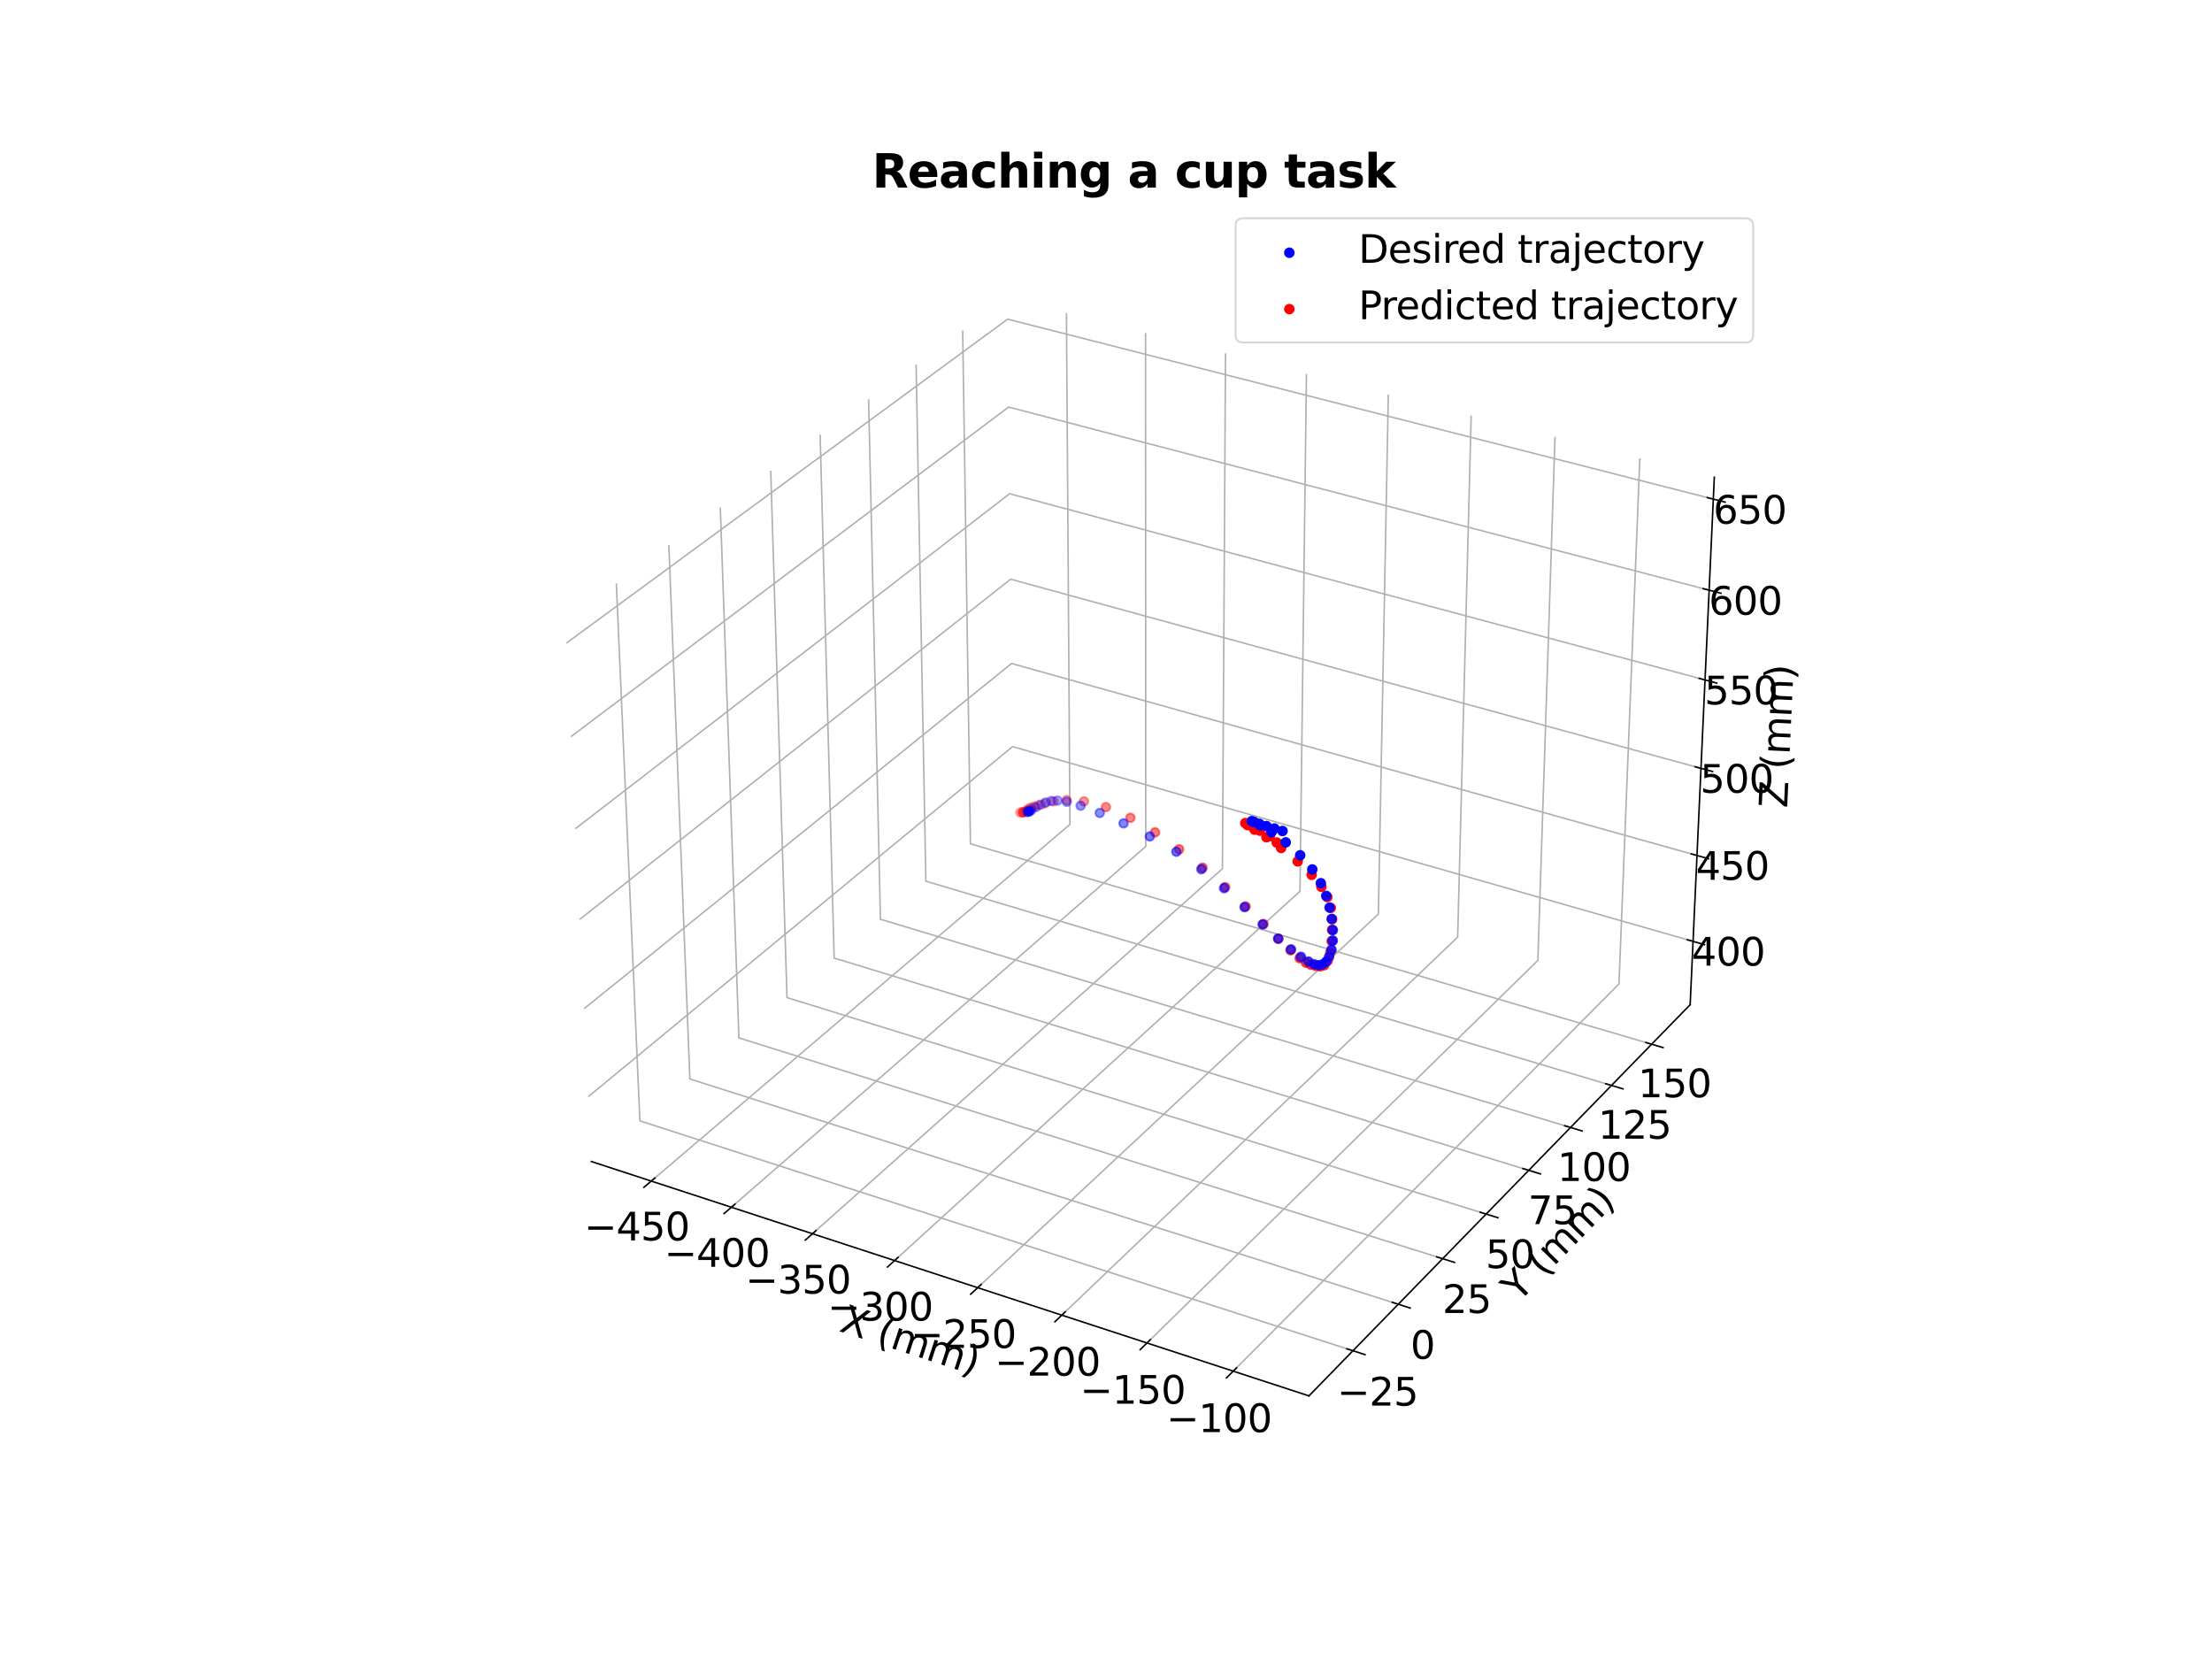 <?xml version="1.0" encoding="utf-8" standalone="no"?>
<!DOCTYPE svg PUBLIC "-//W3C//DTD SVG 1.1//EN"
  "http://www.w3.org/Graphics/SVG/1.1/DTD/svg11.dtd">
<svg xmlns:xlink="http://www.w3.org/1999/xlink" width="1152pt" height="864pt" viewBox="0 0 1152 864" xmlns="http://www.w3.org/2000/svg" version="1.1">
 <defs>
  <style type="text/css">*{stroke-linejoin: round; stroke-linecap: butt}</style>
 </defs>
 <g id="figure_1">
  <g id="patch_1">
   <path d="M 0 864 
L 1152 864 
L 1152 0 
L 0 0 
z
" style="fill: #ffffff"/>
  </g>
  <g id="patch_2">
   <path d="M 257.76 768.96 
L 923.04 768.96 
L 923.04 103.68 
L 257.76 103.68 
z
" style="fill: #ffffff"/>
  </g>
  <g id="pane3d_1">
   <g id="patch_3">
    <path d="M 307.993 604.923 
L 527.69 420.769 
L 524.636 155.185 
L 294.426 323.182 
" style="fill: #ffffff; stroke: #ffffff; stroke-linejoin: miter"/>
   </g>
  </g>
  <g id="pane3d_2">
   <g id="patch_4">
    <path d="M 527.69 420.769 
L 880.226 523.237 
L 892.807 248.505 
L 524.636 155.185 
" style="fill: #ffffff; stroke: #ffffff; stroke-linejoin: miter"/>
   </g>
  </g>
  <g id="pane3d_3">
   <g id="patch_5">
    <path d="M 307.993 604.923 
L 681.698 726.975 
L 880.226 523.237 
L 527.69 420.769 
" style="fill: #ffffff; stroke: #ffffff; stroke-linejoin: miter"/>
   </g>
  </g>
  <g id="axis3d_1">
   <g id="line2d_1">
    <path d="M 307.993 604.923 
L 681.698 726.975 
" style="fill: none; stroke: #000000; stroke-width: 0.8; stroke-linecap: square"/>
   </g>
   <g id="text_1">
    <!-- X (mm) -->
    <g transform="translate(436.527 693.1)rotate(-341.913)scale(0.2 -0.2)">
     <defs>
      <path id="DejaVuSans-58" d="M 403 4666 
L 1081 4666 
L 2241 2931 
L 3406 4666 
L 4084 4666 
L 2584 2425 
L 4184 0 
L 3506 0 
L 2194 1984 
L 872 0 
L 191 0 
L 1856 2491 
L 403 4666 
z
" transform="scale(0.016)"/>
      <path id="DejaVuSans-20" transform="scale(0.016)"/>
      <path id="DejaVuSans-28" d="M 1984 4856 
Q 1566 4138 1362 3434 
Q 1159 2731 1159 2009 
Q 1159 1288 1364 580 
Q 1569 -128 1984 -844 
L 1484 -844 
Q 1016 -109 783 600 
Q 550 1309 550 2009 
Q 550 2706 781 3412 
Q 1013 4119 1484 4856 
L 1984 4856 
z
" transform="scale(0.016)"/>
      <path id="DejaVuSans-6d" d="M 3328 2828 
Q 3544 3216 3844 3400 
Q 4144 3584 4550 3584 
Q 5097 3584 5394 3201 
Q 5691 2819 5691 2113 
L 5691 0 
L 5113 0 
L 5113 2094 
Q 5113 2597 4934 2840 
Q 4756 3084 4391 3084 
Q 3944 3084 3684 2787 
Q 3425 2491 3425 1978 
L 3425 0 
L 2847 0 
L 2847 2094 
Q 2847 2600 2669 2842 
Q 2491 3084 2119 3084 
Q 1678 3084 1418 2786 
Q 1159 2488 1159 1978 
L 1159 0 
L 581 0 
L 581 3500 
L 1159 3500 
L 1159 2956 
Q 1356 3278 1631 3431 
Q 1906 3584 2284 3584 
Q 2666 3584 2933 3390 
Q 3200 3197 3328 2828 
z
" transform="scale(0.016)"/>
      <path id="DejaVuSans-29" d="M 513 4856 
L 1013 4856 
Q 1481 4119 1714 3412 
Q 1947 2706 1947 2009 
Q 1947 1309 1714 600 
Q 1481 -109 1013 -844 
L 513 -844 
Q 928 -128 1133 580 
Q 1338 1288 1338 2009 
Q 1338 2731 1133 3434 
Q 928 4138 513 4856 
z
" transform="scale(0.016)"/>
     </defs>
     <use xlink:href="#DejaVuSans-58"/>
     <use xlink:href="#DejaVuSans-20" x="68.506"/>
     <use xlink:href="#DejaVuSans-28" x="100.293"/>
     <use xlink:href="#DejaVuSans-6d" x="139.307"/>
     <use xlink:href="#DejaVuSans-6d" x="236.719"/>
     <use xlink:href="#DejaVuSans-29" x="334.131"/>
    </g>
   </g>
   <g id="Line3DCollection_1">
    <path d="M 339.159 615.102 
L 557.21 429.349 
L 555.406 162.984 
" style="fill: none; stroke: #b0b0b0; stroke-width: 0.8"/>
    <path d="M 380.893 628.732 
L 596.705 440.829 
L 596.59 173.423 
" style="fill: none; stroke: #b0b0b0; stroke-width: 0.8"/>
    <path d="M 423.133 642.528 
L 636.639 452.436 
L 638.251 183.983 
" style="fill: none; stroke: #b0b0b0; stroke-width: 0.8"/>
    <path d="M 465.887 656.491 
L 677.02 464.173 
L 680.399 194.666 
" style="fill: none; stroke: #b0b0b0; stroke-width: 0.8"/>
    <path d="M 509.165 670.626 
L 717.853 476.042 
L 723.04 205.475 
" style="fill: none; stroke: #b0b0b0; stroke-width: 0.8"/>
    <path d="M 552.978 684.935 
L 759.149 488.045 
L 766.184 216.41 
" style="fill: none; stroke: #b0b0b0; stroke-width: 0.8"/>
    <path d="M 597.334 699.422 
L 800.913 500.184 
L 809.841 227.476 
" style="fill: none; stroke: #b0b0b0; stroke-width: 0.8"/>
    <path d="M 642.245 714.09 
L 843.154 512.462 
L 854.018 238.674 
" style="fill: none; stroke: #b0b0b0; stroke-width: 0.8"/>
   </g>
   <g id="xtick_1">
    <g id="line2d_2">
     <path d="M 341.058 613.484 
L 335.353 618.344 
" style="fill: none; stroke: #000000; stroke-width: 0.8; stroke-linecap: square"/>
    </g>
    <g id="text_2">
     <!-- −450 -->
     <g transform="translate(304.183 645.998)scale(0.2 -0.2)">
      <defs>
       <path id="DejaVuSans-2212" d="M 678 2272 
L 4684 2272 
L 4684 1741 
L 678 1741 
L 678 2272 
z
" transform="scale(0.016)"/>
       <path id="DejaVuSans-34" d="M 2419 4116 
L 825 1625 
L 2419 1625 
L 2419 4116 
z
M 2253 4666 
L 3047 4666 
L 3047 1625 
L 3713 1625 
L 3713 1100 
L 3047 1100 
L 3047 0 
L 2419 0 
L 2419 1100 
L 313 1100 
L 313 1709 
L 2253 4666 
z
" transform="scale(0.016)"/>
       <path id="DejaVuSans-35" d="M 691 4666 
L 3169 4666 
L 3169 4134 
L 1269 4134 
L 1269 2991 
Q 1406 3038 1543 3061 
Q 1681 3084 1819 3084 
Q 2600 3084 3056 2656 
Q 3513 2228 3513 1497 
Q 3513 744 3044 326 
Q 2575 -91 1722 -91 
Q 1428 -91 1123 -41 
Q 819 9 494 109 
L 494 744 
Q 775 591 1075 516 
Q 1375 441 1709 441 
Q 2250 441 2565 725 
Q 2881 1009 2881 1497 
Q 2881 1984 2565 2268 
Q 2250 2553 1709 2553 
Q 1456 2553 1204 2497 
Q 953 2441 691 2322 
L 691 4666 
z
" transform="scale(0.016)"/>
       <path id="DejaVuSans-30" d="M 2034 4250 
Q 1547 4250 1301 3770 
Q 1056 3291 1056 2328 
Q 1056 1369 1301 889 
Q 1547 409 2034 409 
Q 2525 409 2770 889 
Q 3016 1369 3016 2328 
Q 3016 3291 2770 3770 
Q 2525 4250 2034 4250 
z
M 2034 4750 
Q 2819 4750 3233 4129 
Q 3647 3509 3647 2328 
Q 3647 1150 3233 529 
Q 2819 -91 2034 -91 
Q 1250 -91 836 529 
Q 422 1150 422 2328 
Q 422 3509 836 4129 
Q 1250 4750 2034 4750 
z
" transform="scale(0.016)"/>
      </defs>
      <use xlink:href="#DejaVuSans-2212"/>
      <use xlink:href="#DejaVuSans-34" x="83.789"/>
      <use xlink:href="#DejaVuSans-35" x="147.412"/>
      <use xlink:href="#DejaVuSans-30" x="211.035"/>
     </g>
    </g>
   </g>
   <g id="xtick_2">
    <g id="line2d_3">
     <path d="M 382.773 627.095 
L 377.124 632.014 
" style="fill: none; stroke: #000000; stroke-width: 0.8; stroke-linecap: square"/>
    </g>
    <g id="text_3">
     <!-- −400 -->
     <g transform="translate(345.934 659.743)scale(0.2 -0.2)">
      <use xlink:href="#DejaVuSans-2212"/>
      <use xlink:href="#DejaVuSans-34" x="83.789"/>
      <use xlink:href="#DejaVuSans-30" x="147.412"/>
      <use xlink:href="#DejaVuSans-30" x="211.035"/>
     </g>
    </g>
   </g>
   <g id="xtick_3">
    <g id="line2d_4">
     <path d="M 424.994 640.871 
L 419.402 645.849 
" style="fill: none; stroke: #000000; stroke-width: 0.8; stroke-linecap: square"/>
    </g>
    <g id="text_4">
     <!-- −350 -->
     <g transform="translate(388.192 673.656)scale(0.2 -0.2)">
      <defs>
       <path id="DejaVuSans-33" d="M 2597 2516 
Q 3050 2419 3304 2112 
Q 3559 1806 3559 1356 
Q 3559 666 3084 287 
Q 2609 -91 1734 -91 
Q 1441 -91 1130 -33 
Q 819 25 488 141 
L 488 750 
Q 750 597 1062 519 
Q 1375 441 1716 441 
Q 2309 441 2620 675 
Q 2931 909 2931 1356 
Q 2931 1769 2642 2001 
Q 2353 2234 1838 2234 
L 1294 2234 
L 1294 2753 
L 1863 2753 
Q 2328 2753 2575 2939 
Q 2822 3125 2822 3475 
Q 2822 3834 2567 4026 
Q 2313 4219 1838 4219 
Q 1578 4219 1281 4162 
Q 984 4106 628 3988 
L 628 4550 
Q 988 4650 1302 4700 
Q 1616 4750 1894 4750 
Q 2613 4750 3031 4423 
Q 3450 4097 3450 3541 
Q 3450 3153 3228 2886 
Q 3006 2619 2597 2516 
z
" transform="scale(0.016)"/>
      </defs>
      <use xlink:href="#DejaVuSans-2212"/>
      <use xlink:href="#DejaVuSans-33" x="83.789"/>
      <use xlink:href="#DejaVuSans-35" x="147.412"/>
      <use xlink:href="#DejaVuSans-30" x="211.035"/>
     </g>
    </g>
   </g>
   <g id="xtick_4">
    <g id="line2d_5">
     <path d="M 467.728 654.814 
L 462.196 659.853 
" style="fill: none; stroke: #000000; stroke-width: 0.8; stroke-linecap: square"/>
    </g>
    <g id="text_5">
     <!-- −300 -->
     <g transform="translate(430.965 687.737)scale(0.2 -0.2)">
      <use xlink:href="#DejaVuSans-2212"/>
      <use xlink:href="#DejaVuSans-33" x="83.789"/>
      <use xlink:href="#DejaVuSans-30" x="147.412"/>
      <use xlink:href="#DejaVuSans-30" x="211.035"/>
     </g>
    </g>
   </g>
   <g id="xtick_5">
    <g id="line2d_6">
     <path d="M 510.986 668.928 
L 505.515 674.03 
" style="fill: none; stroke: #000000; stroke-width: 0.8; stroke-linecap: square"/>
    </g>
    <g id="text_6">
     <!-- −250 -->
     <g transform="translate(474.264 701.992)scale(0.2 -0.2)">
      <defs>
       <path id="DejaVuSans-32" d="M 1228 531 
L 3431 531 
L 3431 0 
L 469 0 
L 469 531 
Q 828 903 1448 1529 
Q 2069 2156 2228 2338 
Q 2531 2678 2651 2914 
Q 2772 3150 2772 3378 
Q 2772 3750 2511 3984 
Q 2250 4219 1831 4219 
Q 1534 4219 1204 4116 
Q 875 4013 500 3803 
L 500 4441 
Q 881 4594 1212 4672 
Q 1544 4750 1819 4750 
Q 2544 4750 2975 4387 
Q 3406 4025 3406 3419 
Q 3406 3131 3298 2873 
Q 3191 2616 2906 2266 
Q 2828 2175 2409 1742 
Q 1991 1309 1228 531 
z
" transform="scale(0.016)"/>
      </defs>
      <use xlink:href="#DejaVuSans-2212"/>
      <use xlink:href="#DejaVuSans-32" x="83.789"/>
      <use xlink:href="#DejaVuSans-35" x="147.412"/>
      <use xlink:href="#DejaVuSans-30" x="211.035"/>
     </g>
    </g>
   </g>
   <g id="xtick_6">
    <g id="line2d_7">
     <path d="M 554.778 683.216 
L 549.37 688.381 
" style="fill: none; stroke: #000000; stroke-width: 0.8; stroke-linecap: square"/>
    </g>
    <g id="text_7">
     <!-- −200 -->
     <g transform="translate(518.097 716.423)scale(0.2 -0.2)">
      <use xlink:href="#DejaVuSans-2212"/>
      <use xlink:href="#DejaVuSans-32" x="83.789"/>
      <use xlink:href="#DejaVuSans-30" x="147.412"/>
      <use xlink:href="#DejaVuSans-30" x="211.035"/>
     </g>
    </g>
   </g>
   <g id="xtick_7">
    <g id="line2d_8">
     <path d="M 599.113 697.682 
L 593.77 702.911 
" style="fill: none; stroke: #000000; stroke-width: 0.8; stroke-linecap: square"/>
    </g>
    <g id="text_8">
     <!-- −150 -->
     <g transform="translate(562.476 731.034)scale(0.2 -0.2)">
      <defs>
       <path id="DejaVuSans-31" d="M 794 531 
L 1825 531 
L 1825 4091 
L 703 3866 
L 703 4441 
L 1819 4666 
L 2450 4666 
L 2450 531 
L 3481 531 
L 3481 0 
L 794 0 
L 794 531 
z
" transform="scale(0.016)"/>
      </defs>
      <use xlink:href="#DejaVuSans-2212"/>
      <use xlink:href="#DejaVuSans-31" x="83.789"/>
      <use xlink:href="#DejaVuSans-35" x="147.412"/>
      <use xlink:href="#DejaVuSans-30" x="211.035"/>
     </g>
    </g>
   </g>
   <g id="xtick_8">
    <g id="line2d_9">
     <path d="M 644.001 712.328 
L 638.725 717.622 
" style="fill: none; stroke: #000000; stroke-width: 0.8; stroke-linecap: square"/>
    </g>
    <g id="text_9">
     <!-- −100 -->
     <g transform="translate(607.41 745.827)scale(0.2 -0.2)">
      <use xlink:href="#DejaVuSans-2212"/>
      <use xlink:href="#DejaVuSans-31" x="83.789"/>
      <use xlink:href="#DejaVuSans-30" x="147.412"/>
      <use xlink:href="#DejaVuSans-30" x="211.035"/>
     </g>
    </g>
   </g>
  </g>
  <g id="axis3d_2">
   <g id="line2d_10">
    <path d="M 880.226 523.237 
L 681.698 726.975 
" style="fill: none; stroke: #000000; stroke-width: 0.8; stroke-linecap: square"/>
   </g>
   <g id="text_10">
    <!-- Y (mm) -->
    <g transform="translate(790.788 678.577)rotate(-45.742)scale(0.2 -0.2)">
     <defs>
      <path id="DejaVuSans-59" d="M -13 4666 
L 666 4666 
L 1959 2747 
L 3244 4666 
L 3922 4666 
L 2272 2222 
L 2272 0 
L 1638 0 
L 1638 2222 
L -13 4666 
z
" transform="scale(0.016)"/>
     </defs>
     <use xlink:href="#DejaVuSans-59"/>
     <use xlink:href="#DejaVuSans-20" x="61.084"/>
     <use xlink:href="#DejaVuSans-28" x="92.871"/>
     <use xlink:href="#DejaVuSans-6d" x="131.885"/>
     <use xlink:href="#DejaVuSans-6d" x="229.297"/>
     <use xlink:href="#DejaVuSans-29" x="326.709"/>
    </g>
   </g>
   <g id="Line3DCollection_2">
    <path d="M 320.983 303.802 
L 333.253 583.75 
L 704.613 703.459 
" style="fill: none; stroke: #b0b0b0; stroke-width: 0.8"/>
    <path d="M 348.332 283.844 
L 359.288 561.927 
L 728.207 679.245 
" style="fill: none; stroke: #b0b0b0; stroke-width: 0.8"/>
    <path d="M 375.127 264.29 
L 384.819 540.526 
L 751.321 655.525 
" style="fill: none; stroke: #b0b0b0; stroke-width: 0.8"/>
    <path d="M 401.386 245.128 
L 409.861 519.536 
L 773.968 632.284 
" style="fill: none; stroke: #b0b0b0; stroke-width: 0.8"/>
    <path d="M 427.123 226.346 
L 434.427 498.944 
L 796.163 609.506 
" style="fill: none; stroke: #b0b0b0; stroke-width: 0.8"/>
    <path d="M 452.356 207.932 
L 458.531 478.74 
L 817.919 587.179 
" style="fill: none; stroke: #b0b0b0; stroke-width: 0.8"/>
    <path d="M 477.097 189.877 
L 482.185 458.912 
L 839.249 565.289 
" style="fill: none; stroke: #b0b0b0; stroke-width: 0.8"/>
    <path d="M 501.362 172.169 
L 505.403 439.45 
L 860.166 543.823 
" style="fill: none; stroke: #b0b0b0; stroke-width: 0.8"/>
   </g>
   <g id="xtick_9">
    <g id="line2d_11">
     <path d="M 701.484 702.45 
L 710.879 705.479 
" style="fill: none; stroke: #000000; stroke-width: 0.8; stroke-linecap: square"/>
    </g>
    <g id="text_11">
     <!-- −25 -->
     <g transform="translate(696.335 732.018)scale(0.2 -0.2)">
      <use xlink:href="#DejaVuSans-2212"/>
      <use xlink:href="#DejaVuSans-32" x="83.789"/>
      <use xlink:href="#DejaVuSans-35" x="147.412"/>
     </g>
    </g>
   </g>
   <g id="xtick_10">
    <g id="line2d_12">
     <path d="M 725.101 678.257 
L 734.429 681.224 
" style="fill: none; stroke: #000000; stroke-width: 0.8; stroke-linecap: square"/>
    </g>
    <g id="text_12">
     <!-- 0 -->
     <g transform="translate(734.545 707.662)scale(0.2 -0.2)">
      <use xlink:href="#DejaVuSans-30"/>
     </g>
    </g>
   </g>
   <g id="xtick_11">
    <g id="line2d_13">
     <path d="M 748.236 654.557 
L 757.498 657.464 
" style="fill: none; stroke: #000000; stroke-width: 0.8; stroke-linecap: square"/>
    </g>
    <g id="text_13">
     <!-- 25 -->
     <g transform="translate(751.172 683.801)scale(0.2 -0.2)">
      <use xlink:href="#DejaVuSans-32"/>
      <use xlink:href="#DejaVuSans-35" x="63.623"/>
     </g>
    </g>
   </g>
   <g id="xtick_12">
    <g id="line2d_14">
     <path d="M 770.905 631.335 
L 780.102 634.183 
" style="fill: none; stroke: #000000; stroke-width: 0.8; stroke-linecap: square"/>
    </g>
    <g id="text_14">
     <!-- 50 -->
     <g transform="translate(773.698 660.422)scale(0.2 -0.2)">
      <use xlink:href="#DejaVuSans-35"/>
      <use xlink:href="#DejaVuSans-30" x="63.623"/>
     </g>
    </g>
   </g>
   <g id="xtick_13">
    <g id="line2d_15">
     <path d="M 793.122 608.576 
L 802.254 611.368 
" style="fill: none; stroke: #000000; stroke-width: 0.8; stroke-linecap: square"/>
    </g>
    <g id="text_15">
     <!-- 75 -->
     <g transform="translate(795.774 637.51)scale(0.2 -0.2)">
      <defs>
       <path id="DejaVuSans-37" d="M 525 4666 
L 3525 4666 
L 3525 4397 
L 1831 0 
L 1172 0 
L 2766 4134 
L 525 4134 
L 525 4666 
z
" transform="scale(0.016)"/>
      </defs>
      <use xlink:href="#DejaVuSans-37"/>
      <use xlink:href="#DejaVuSans-35" x="63.623"/>
     </g>
    </g>
   </g>
   <g id="xtick_14">
    <g id="line2d_16">
     <path d="M 814.899 586.268 
L 823.967 589.004 
" style="fill: none; stroke: #000000; stroke-width: 0.8; stroke-linecap: square"/>
    </g>
    <g id="text_16">
     <!-- 100 -->
     <g transform="translate(811.05 615.051)scale(0.2 -0.2)">
      <use xlink:href="#DejaVuSans-31"/>
      <use xlink:href="#DejaVuSans-30" x="63.623"/>
      <use xlink:href="#DejaVuSans-30" x="127.246"/>
     </g>
    </g>
   </g>
   <g id="xtick_15">
    <g id="line2d_17">
     <path d="M 836.25 564.395 
L 845.256 567.078 
" style="fill: none; stroke: #000000; stroke-width: 0.8; stroke-linecap: square"/>
    </g>
    <g id="text_17">
     <!-- 125 -->
     <g transform="translate(832.265 593.032)scale(0.2 -0.2)">
      <use xlink:href="#DejaVuSans-31"/>
      <use xlink:href="#DejaVuSans-32" x="63.623"/>
      <use xlink:href="#DejaVuSans-35" x="127.246"/>
     </g>
    </g>
   </g>
   <g id="xtick_16">
    <g id="line2d_18">
     <path d="M 857.187 542.947 
L 866.131 545.578 
" style="fill: none; stroke: #000000; stroke-width: 0.8; stroke-linecap: square"/>
    </g>
    <g id="text_18">
     <!-- 150 -->
     <g transform="translate(853.069 571.44)scale(0.2 -0.2)">
      <use xlink:href="#DejaVuSans-31"/>
      <use xlink:href="#DejaVuSans-35" x="63.623"/>
      <use xlink:href="#DejaVuSans-30" x="127.246"/>
     </g>
    </g>
   </g>
  </g>
  <g id="axis3d_3">
   <g id="line2d_19">
    <path d="M 880.226 523.237 
L 892.807 248.505 
" style="fill: none; stroke: #000000; stroke-width: 0.8; stroke-linecap: square"/>
   </g>
   <g id="text_19">
    <!-- Z (mm) -->
    <g transform="translate(930.722 420.976)rotate(-87.378)scale(0.2 -0.2)">
     <defs>
      <path id="DejaVuSans-5a" d="M 359 4666 
L 4025 4666 
L 4025 4184 
L 1075 531 
L 4097 531 
L 4097 0 
L 288 0 
L 288 481 
L 3238 4134 
L 359 4134 
L 359 4666 
z
" transform="scale(0.016)"/>
     </defs>
     <use xlink:href="#DejaVuSans-5a"/>
     <use xlink:href="#DejaVuSans-20" x="68.506"/>
     <use xlink:href="#DejaVuSans-28" x="100.293"/>
     <use xlink:href="#DejaVuSans-6d" x="139.307"/>
     <use xlink:href="#DejaVuSans-6d" x="236.719"/>
     <use xlink:href="#DejaVuSans-29" x="334.131"/>
    </g>
   </g>
   <g id="Line3DCollection_3">
    <path d="M 881.736 490.264 
L 527.323 388.834 
L 306.367 571.159 
" style="fill: none; stroke: #b0b0b0; stroke-width: 0.8"/>
    <path d="M 883.784 445.535 
L 526.825 345.54 
L 304.161 525.335 
" style="fill: none; stroke: #b0b0b0; stroke-width: 0.8"/>
    <path d="M 885.862 400.153 
L 526.321 301.645 
L 301.92 478.817 
" style="fill: none; stroke: #b0b0b0; stroke-width: 0.8"/>
    <path d="M 887.971 354.103 
L 525.809 257.134 
L 299.646 431.586 
" style="fill: none; stroke: #b0b0b0; stroke-width: 0.8"/>
    <path d="M 890.111 307.37 
L 525.29 211.995 
L 297.336 383.628 
" style="fill: none; stroke: #b0b0b0; stroke-width: 0.8"/>
    <path d="M 892.283 259.938 
L 524.763 166.215 
L 294.991 334.926 
" style="fill: none; stroke: #b0b0b0; stroke-width: 0.8"/>
   </g>
   <g id="xtick_17">
    <g id="line2d_20">
     <path d="M 878.761 489.412 
L 887.694 491.969 
" style="fill: none; stroke: #000000; stroke-width: 0.8; stroke-linecap: square"/>
    </g>
    <g id="text_20">
     <!-- 400 -->
     <g transform="translate(881.026 502.877)scale(0.2 -0.2)">
      <use xlink:href="#DejaVuSans-34"/>
      <use xlink:href="#DejaVuSans-30" x="63.623"/>
      <use xlink:href="#DejaVuSans-30" x="127.246"/>
     </g>
    </g>
   </g>
   <g id="xtick_18">
    <g id="line2d_21">
     <path d="M 880.787 444.695 
L 889.787 447.217 
" style="fill: none; stroke: #000000; stroke-width: 0.8; stroke-linecap: square"/>
    </g>
    <g id="text_21">
     <!-- 450 -->
     <g transform="translate(883.205 458.184)scale(0.2 -0.2)">
      <use xlink:href="#DejaVuSans-34"/>
      <use xlink:href="#DejaVuSans-35" x="63.623"/>
      <use xlink:href="#DejaVuSans-30" x="127.246"/>
     </g>
    </g>
   </g>
   <g id="xtick_19">
    <g id="line2d_22">
     <path d="M 882.842 399.326 
L 891.91 401.81 
" style="fill: none; stroke: #000000; stroke-width: 0.8; stroke-linecap: square"/>
    </g>
    <g id="text_22">
     <!-- 500 -->
     <g transform="translate(885.416 412.839)scale(0.2 -0.2)">
      <use xlink:href="#DejaVuSans-35"/>
      <use xlink:href="#DejaVuSans-30" x="63.623"/>
      <use xlink:href="#DejaVuSans-30" x="127.246"/>
     </g>
    </g>
   </g>
   <g id="xtick_20">
    <g id="line2d_23">
     <path d="M 884.928 353.288 
L 894.066 355.735 
" style="fill: none; stroke: #000000; stroke-width: 0.8; stroke-linecap: square"/>
    </g>
    <g id="text_23">
     <!-- 550 -->
     <g transform="translate(887.659 366.827)scale(0.2 -0.2)">
      <use xlink:href="#DejaVuSans-35"/>
      <use xlink:href="#DejaVuSans-35" x="63.623"/>
      <use xlink:href="#DejaVuSans-30" x="127.246"/>
     </g>
    </g>
   </g>
   <g id="xtick_21">
    <g id="line2d_24">
     <path d="M 887.044 306.568 
L 896.253 308.975 
" style="fill: none; stroke: #000000; stroke-width: 0.8; stroke-linecap: square"/>
    </g>
    <g id="text_24">
     <!-- 600 -->
     <g transform="translate(889.936 320.134)scale(0.2 -0.2)">
      <defs>
       <path id="DejaVuSans-36" d="M 2113 2584 
Q 1688 2584 1439 2293 
Q 1191 2003 1191 1497 
Q 1191 994 1439 701 
Q 1688 409 2113 409 
Q 2538 409 2786 701 
Q 3034 994 3034 1497 
Q 3034 2003 2786 2293 
Q 2538 2584 2113 2584 
z
M 3366 4563 
L 3366 3988 
Q 3128 4100 2886 4159 
Q 2644 4219 2406 4219 
Q 1781 4219 1451 3797 
Q 1122 3375 1075 2522 
Q 1259 2794 1537 2939 
Q 1816 3084 2150 3084 
Q 2853 3084 3261 2657 
Q 3669 2231 3669 1497 
Q 3669 778 3244 343 
Q 2819 -91 2113 -91 
Q 1303 -91 875 529 
Q 447 1150 447 2328 
Q 447 3434 972 4092 
Q 1497 4750 2381 4750 
Q 2619 4750 2861 4703 
Q 3103 4656 3366 4563 
z
" transform="scale(0.016)"/>
      </defs>
      <use xlink:href="#DejaVuSans-36"/>
      <use xlink:href="#DejaVuSans-30" x="63.623"/>
      <use xlink:href="#DejaVuSans-30" x="127.246"/>
     </g>
    </g>
   </g>
   <g id="xtick_22">
    <g id="line2d_25">
     <path d="M 889.193 259.15 
L 898.472 261.516 
" style="fill: none; stroke: #000000; stroke-width: 0.8; stroke-linecap: square"/>
    </g>
    <g id="text_25">
     <!-- 650 -->
     <g transform="translate(892.246 272.743)scale(0.2 -0.2)">
      <use xlink:href="#DejaVuSans-36"/>
      <use xlink:href="#DejaVuSans-35" x="63.623"/>
      <use xlink:href="#DejaVuSans-30" x="127.246"/>
     </g>
    </g>
   </g>
  </g>
  <g id="axes_1">
   <g id="Path3DCollection_1">
    <defs>
     <path id="C0_0_d4c3bf1d90" d="M 0 2.236 
C 0.593 2.236 1.162 2 1.581 1.581 
C 2 1.162 2.236 0.593 2.236 -0 
C 2.236 -0.593 2 -1.162 1.581 -1.581 
C 1.162 -2 0.593 -2.236 0 -2.236 
C -0.593 -2.236 -1.162 -2 -1.581 -1.581 
C -2 -1.162 -2.236 -0.593 -2.236 0 
C -2.236 0.593 -2 1.162 -1.581 1.581 
C -1.162 2 -0.593 2.236 0 2.236 
z
"/>
    </defs>
    <g clip-path="url(#p8a18c889b6)">
     <use xlink:href="#C0_0_d4c3bf1d90" x="533.969" y="422.578" style="fill: #ff0000; fill-opacity: 0.3; stroke: #ff0000; stroke-opacity: 0.3"/>
    </g>
    <g clip-path="url(#p8a18c889b6)">
     <use xlink:href="#C0_0_d4c3bf1d90" x="534.885" y="421.868" style="fill: #ff0000; fill-opacity: 0.3; stroke: #ff0000; stroke-opacity: 0.3"/>
    </g>
    <g clip-path="url(#p8a18c889b6)">
     <use xlink:href="#C0_0_d4c3bf1d90" x="533.245" y="423.006" style="fill: #ff0000; fill-opacity: 0.301; stroke: #ff0000; stroke-opacity: 0.301"/>
    </g>
    <g clip-path="url(#p8a18c889b6)">
     <use xlink:href="#C0_0_d4c3bf1d90" x="535.91" y="421.097" style="fill: #ff0000; fill-opacity: 0.301; stroke: #ff0000; stroke-opacity: 0.301"/>
    </g>
    <g clip-path="url(#p8a18c889b6)">
     <use xlink:href="#C0_0_d4c3bf1d90" x="532.776" y="423.069" style="fill: #ff0000; fill-opacity: 0.302; stroke: #ff0000; stroke-opacity: 0.302"/>
    </g>
    <g clip-path="url(#p8a18c889b6)">
     <use xlink:href="#C0_0_d4c3bf1d90" x="532.564" y="423.095" style="fill: #ff0000; fill-opacity: 0.302; stroke: #ff0000; stroke-opacity: 0.302"/>
    </g>
    <g clip-path="url(#p8a18c889b6)">
     <use xlink:href="#C0_0_d4c3bf1d90" x="537.106" y="420.532" style="fill: #ff0000; fill-opacity: 0.303; stroke: #ff0000; stroke-opacity: 0.303"/>
    </g>
    <g clip-path="url(#p8a18c889b6)">
     <use xlink:href="#C0_0_d4c3bf1d90" x="531.368" y="423.149" style="fill: #ff0000; fill-opacity: 0.304; stroke: #ff0000; stroke-opacity: 0.304"/>
    </g>
    <g clip-path="url(#p8a18c889b6)">
     <use xlink:href="#C0_0_d4c3bf1d90" x="538.678" y="420.004" style="fill: #ff0000; fill-opacity: 0.305; stroke: #ff0000; stroke-opacity: 0.305"/>
    </g>
    <g clip-path="url(#p8a18c889b6)">
     <use xlink:href="#C0_0_d4c3bf1d90" x="540.877" y="419.317" style="fill: #ff0000; fill-opacity: 0.311; stroke: #ff0000; stroke-opacity: 0.311"/>
    </g>
    <g clip-path="url(#p8a18c889b6)">
     <use xlink:href="#C0_0_d4c3bf1d90" x="544.04" y="418.401" style="fill: #ff0000; fill-opacity: 0.322; stroke: #ff0000; stroke-opacity: 0.322"/>
    </g>
    <g clip-path="url(#p8a18c889b6)">
     <use xlink:href="#C0_0_d4c3bf1d90" x="548.73" y="417.343" style="fill: #ff0000; fill-opacity: 0.34; stroke: #ff0000; stroke-opacity: 0.34"/>
    </g>
    <g clip-path="url(#p8a18c889b6)">
     <use xlink:href="#C0_0_d4c3bf1d90" x="555.458" y="416.673" style="fill: #ff0000; fill-opacity: 0.368; stroke: #ff0000; stroke-opacity: 0.368"/>
    </g>
    <g clip-path="url(#p8a18c889b6)">
     <use xlink:href="#C0_0_d4c3bf1d90" x="564.501" y="417.363" style="fill: #ff0000; fill-opacity: 0.401; stroke: #ff0000; stroke-opacity: 0.401"/>
    </g>
    <g clip-path="url(#p8a18c889b6)">
     <use xlink:href="#C0_0_d4c3bf1d90" x="575.962" y="420.342" style="fill: #ff0000; fill-opacity: 0.438; stroke: #ff0000; stroke-opacity: 0.438"/>
    </g>
    <g clip-path="url(#p8a18c889b6)">
     <use xlink:href="#C0_0_d4c3bf1d90" x="588.7" y="425.906" style="fill: #ff0000; fill-opacity: 0.475; stroke: #ff0000; stroke-opacity: 0.475"/>
    </g>
    <g clip-path="url(#p8a18c889b6)">
     <use xlink:href="#C0_0_d4c3bf1d90" x="601.535" y="433.476" style="fill: #ff0000; fill-opacity: 0.508; stroke: #ff0000; stroke-opacity: 0.508"/>
    </g>
    <g clip-path="url(#p8a18c889b6)">
     <use xlink:href="#C0_0_d4c3bf1d90" x="614.075" y="442.317" style="fill: #ff0000; fill-opacity: 0.538; stroke: #ff0000; stroke-opacity: 0.538"/>
    </g>
    <g clip-path="url(#p8a18c889b6)">
     <use xlink:href="#C0_0_d4c3bf1d90" x="626.283" y="451.893" style="fill: #ff0000; fill-opacity: 0.563; stroke: #ff0000; stroke-opacity: 0.563"/>
    </g>
    <g clip-path="url(#p8a18c889b6)">
     <use xlink:href="#C0_0_d4c3bf1d90" x="638.017" y="462.016" style="fill: #ff0000; fill-opacity: 0.586; stroke: #ff0000; stroke-opacity: 0.586"/>
    </g>
    <g clip-path="url(#p8a18c889b6)">
     <use xlink:href="#C0_0_d4c3bf1d90" x="648.697" y="472.08" style="fill: #ff0000; fill-opacity: 0.606; stroke: #ff0000; stroke-opacity: 0.606"/>
    </g>
    <g clip-path="url(#p8a18c889b6)">
     <use xlink:href="#C0_0_d4c3bf1d90" x="658.004" y="481.251" style="fill: #ff0000; fill-opacity: 0.625; stroke: #ff0000; stroke-opacity: 0.625"/>
    </g>
    <g clip-path="url(#p8a18c889b6)">
     <use xlink:href="#C0_0_d4c3bf1d90" x="665.749" y="488.91" style="fill: #ff0000; fill-opacity: 0.641; stroke: #ff0000; stroke-opacity: 0.641"/>
    </g>
    <g clip-path="url(#p8a18c889b6)">
     <use xlink:href="#C0_0_d4c3bf1d90" x="672.074" y="494.883" style="fill: #ff0000; fill-opacity: 0.656; stroke: #ff0000; stroke-opacity: 0.656"/>
    </g>
    <g clip-path="url(#p8a18c889b6)">
     <use xlink:href="#C0_0_d4c3bf1d90" x="676.877" y="499.036" style="fill: #ff0000; fill-opacity: 0.67; stroke: #ff0000; stroke-opacity: 0.67"/>
    </g>
    <g clip-path="url(#p8a18c889b6)">
     <use xlink:href="#C0_0_d4c3bf1d90" x="680.174" y="501.39" style="fill: #ff0000; fill-opacity: 0.683; stroke: #ff0000; stroke-opacity: 0.683"/>
    </g>
    <g clip-path="url(#p8a18c889b6)">
     <use xlink:href="#C0_0_d4c3bf1d90" x="682.701" y="502.451" style="fill: #ff0000; fill-opacity: 0.696; stroke: #ff0000; stroke-opacity: 0.696"/>
    </g>
    <g clip-path="url(#p8a18c889b6)">
     <use xlink:href="#C0_0_d4c3bf1d90" x="685.206" y="503.051" style="fill: #ff0000; fill-opacity: 0.71; stroke: #ff0000; stroke-opacity: 0.71"/>
    </g>
    <g clip-path="url(#p8a18c889b6)">
     <use xlink:href="#C0_0_d4c3bf1d90" x="687.587" y="503.279" style="fill: #ff0000; fill-opacity: 0.725; stroke: #ff0000; stroke-opacity: 0.725"/>
    </g>
    <g clip-path="url(#p8a18c889b6)">
     <use xlink:href="#C0_0_d4c3bf1d90" x="689.676" y="502.712" style="fill: #ff0000; fill-opacity: 0.743; stroke: #ff0000; stroke-opacity: 0.743"/>
    </g>
    <g clip-path="url(#p8a18c889b6)">
     <use xlink:href="#C0_0_d4c3bf1d90" x="691.423" y="500.425" style="fill: #ff0000; fill-opacity: 0.761; stroke: #ff0000; stroke-opacity: 0.761"/>
    </g>
    <g clip-path="url(#p8a18c889b6)">
     <use xlink:href="#C0_0_d4c3bf1d90" x="692.815" y="496.035" style="fill: #ff0000; fill-opacity: 0.781; stroke: #ff0000; stroke-opacity: 0.781"/>
    </g>
    <g clip-path="url(#p8a18c889b6)">
     <use xlink:href="#C0_0_d4c3bf1d90" x="693.501" y="490.168" style="fill: #ff0000; fill-opacity: 0.804; stroke: #ff0000; stroke-opacity: 0.804"/>
    </g>
    <g clip-path="url(#p8a18c889b6)">
     <use xlink:href="#C0_0_d4c3bf1d90" x="693.707" y="484.288" style="fill: #ff0000; fill-opacity: 0.83; stroke: #ff0000; stroke-opacity: 0.83"/>
    </g>
    <g clip-path="url(#p8a18c889b6)">
     <use xlink:href="#C0_0_d4c3bf1d90" x="693.755" y="478.762" style="fill: #ff0000; fill-opacity: 0.86; stroke: #ff0000; stroke-opacity: 0.86"/>
    </g>
    <g clip-path="url(#p8a18c889b6)">
     <use xlink:href="#C0_0_d4c3bf1d90" x="693.088" y="472.84" style="fill: #ff0000; fill-opacity: 0.891; stroke: #ff0000; stroke-opacity: 0.891"/>
    </g>
    <g clip-path="url(#p8a18c889b6)">
     <use xlink:href="#C0_0_d4c3bf1d90" x="691.251" y="467.21" style="fill: #ff0000; fill-opacity: 0.921; stroke: #ff0000; stroke-opacity: 0.921"/>
    </g>
    <g clip-path="url(#p8a18c889b6)">
     <use xlink:href="#C0_0_d4c3bf1d90" x="688.165" y="461.872" style="fill: #ff0000; fill-opacity: 0.947; stroke: #ff0000; stroke-opacity: 0.947"/>
    </g>
    <g clip-path="url(#p8a18c889b6)">
     <use xlink:href="#C0_0_d4c3bf1d90" x="683.095" y="455.616" style="fill: #ff0000; fill-opacity: 0.969; stroke: #ff0000; stroke-opacity: 0.969"/>
    </g>
    <g clip-path="url(#p8a18c889b6)">
     <use xlink:href="#C0_0_d4c3bf1d90" x="675.833" y="448.599" style="fill: #ff0000; fill-opacity: 0.985; stroke: #ff0000; stroke-opacity: 0.985"/>
    </g>
    <g clip-path="url(#p8a18c889b6)">
     <use xlink:href="#C0_0_d4c3bf1d90" x="667.223" y="441.625" style="fill: #ff0000; fill-opacity: 0.994; stroke: #ff0000; stroke-opacity: 0.994"/>
    </g>
    <g clip-path="url(#p8a18c889b6)">
     <use xlink:href="#C0_0_d4c3bf1d90" x="649.63" y="428.936" style="fill: #ff0000; fill-opacity: 0.996; stroke: #ff0000; stroke-opacity: 0.996"/>
    </g>
    <g clip-path="url(#p8a18c889b6)">
     <use xlink:href="#C0_0_d4c3bf1d90" x="652.132" y="430.365" style="fill: #ff0000; fill-opacity: 0.996; stroke: #ff0000; stroke-opacity: 0.996"/>
    </g>
    <g clip-path="url(#p8a18c889b6)">
     <use xlink:href="#C0_0_d4c3bf1d90" x="656.12" y="432.598" style="fill: #ff0000; fill-opacity: 0.997; stroke: #ff0000; stroke-opacity: 0.997"/>
    </g>
    <g clip-path="url(#p8a18c889b6)">
     <use xlink:href="#C0_0_d4c3bf1d90" x="648.545" y="428.658" style="fill: #ff0000; fill-opacity: 0.997; stroke: #ff0000; stroke-opacity: 0.997"/>
    </g>
    <g clip-path="url(#p8a18c889b6)">
     <use xlink:href="#C0_0_d4c3bf1d90" x="659.567" y="436.036" style="fill: #ff0000; fill-opacity: 0.998; stroke: #ff0000; stroke-opacity: 0.998"/>
    </g>
    <g clip-path="url(#p8a18c889b6)">
     <use xlink:href="#C0_0_d4c3bf1d90" x="661.271" y="435.532" style="fill: #ff0000; fill-opacity: 0.998; stroke: #ff0000; stroke-opacity: 0.998"/>
    </g>
    <g clip-path="url(#p8a18c889b6)">
     <use xlink:href="#C0_0_d4c3bf1d90" x="649.717" y="429.679" style="fill: #ff0000; fill-opacity: 0.998; stroke: #ff0000; stroke-opacity: 0.998"/>
    </g>
    <g clip-path="url(#p8a18c889b6)">
     <use xlink:href="#C0_0_d4c3bf1d90" x="653.406" y="432.072" style="fill: #ff0000; fill-opacity: 0.999; stroke: #ff0000; stroke-opacity: 0.999"/>
    </g>
    <g clip-path="url(#p8a18c889b6)">
     <use xlink:href="#C0_0_d4c3bf1d90" x="664.927" y="438.789" style="fill: #ff0000; stroke: #ff0000"/>
    </g>
   </g>
   <g id="text_26">
    <!-- Reaching a cup task -->
    <g transform="translate(454.189 97.68)scale(0.24 -0.24)">
     <defs>
      <path id="DejaVuSans-Bold-52" d="M 2297 2597 
Q 2675 2597 2839 2737 
Q 3003 2878 3003 3200 
Q 3003 3519 2839 3656 
Q 2675 3794 2297 3794 
L 1791 3794 
L 1791 2597 
L 2297 2597 
z
M 1791 1766 
L 1791 0 
L 588 0 
L 588 4666 
L 2425 4666 
Q 3347 4666 3776 4356 
Q 4206 4047 4206 3378 
Q 4206 2916 3982 2619 
Q 3759 2322 3309 2181 
Q 3556 2125 3751 1926 
Q 3947 1728 4147 1325 
L 4800 0 
L 3519 0 
L 2950 1159 
Q 2778 1509 2601 1637 
Q 2425 1766 2131 1766 
L 1791 1766 
z
" transform="scale(0.016)"/>
      <path id="DejaVuSans-Bold-65" d="M 4031 1759 
L 4031 1441 
L 1416 1441 
Q 1456 1047 1700 850 
Q 1944 653 2381 653 
Q 2734 653 3104 758 
Q 3475 863 3866 1075 
L 3866 213 
Q 3469 63 3072 -14 
Q 2675 -91 2278 -91 
Q 1328 -91 801 392 
Q 275 875 275 1747 
Q 275 2603 792 3093 
Q 1309 3584 2216 3584 
Q 3041 3584 3536 3087 
Q 4031 2591 4031 1759 
z
M 2881 2131 
Q 2881 2450 2695 2645 
Q 2509 2841 2209 2841 
Q 1884 2841 1681 2658 
Q 1478 2475 1428 2131 
L 2881 2131 
z
" transform="scale(0.016)"/>
      <path id="DejaVuSans-Bold-61" d="M 2106 1575 
Q 1756 1575 1579 1456 
Q 1403 1338 1403 1106 
Q 1403 894 1545 773 
Q 1688 653 1941 653 
Q 2256 653 2472 879 
Q 2688 1106 2688 1447 
L 2688 1575 
L 2106 1575 
z
M 3816 1997 
L 3816 0 
L 2688 0 
L 2688 519 
Q 2463 200 2181 54 
Q 1900 -91 1497 -91 
Q 953 -91 614 226 
Q 275 544 275 1050 
Q 275 1666 698 1953 
Q 1122 2241 2028 2241 
L 2688 2241 
L 2688 2328 
Q 2688 2594 2478 2717 
Q 2269 2841 1825 2841 
Q 1466 2841 1156 2769 
Q 847 2697 581 2553 
L 581 3406 
Q 941 3494 1303 3539 
Q 1666 3584 2028 3584 
Q 2975 3584 3395 3211 
Q 3816 2838 3816 1997 
z
" transform="scale(0.016)"/>
      <path id="DejaVuSans-Bold-63" d="M 3366 3391 
L 3366 2478 
Q 3138 2634 2908 2709 
Q 2678 2784 2431 2784 
Q 1963 2784 1702 2511 
Q 1441 2238 1441 1747 
Q 1441 1256 1702 982 
Q 1963 709 2431 709 
Q 2694 709 2930 787 
Q 3166 866 3366 1019 
L 3366 103 
Q 3103 6 2833 -42 
Q 2563 -91 2291 -91 
Q 1344 -91 809 395 
Q 275 881 275 1747 
Q 275 2613 809 3098 
Q 1344 3584 2291 3584 
Q 2566 3584 2833 3536 
Q 3100 3488 3366 3391 
z
" transform="scale(0.016)"/>
      <path id="DejaVuSans-Bold-68" d="M 4056 2131 
L 4056 0 
L 2931 0 
L 2931 347 
L 2931 1625 
Q 2931 2084 2911 2256 
Q 2891 2428 2841 2509 
Q 2775 2619 2662 2680 
Q 2550 2741 2406 2741 
Q 2056 2741 1856 2470 
Q 1656 2200 1656 1722 
L 1656 0 
L 538 0 
L 538 4863 
L 1656 4863 
L 1656 2988 
Q 1909 3294 2193 3439 
Q 2478 3584 2822 3584 
Q 3428 3584 3742 3212 
Q 4056 2841 4056 2131 
z
" transform="scale(0.016)"/>
      <path id="DejaVuSans-Bold-69" d="M 538 3500 
L 1656 3500 
L 1656 0 
L 538 0 
L 538 3500 
z
M 538 4863 
L 1656 4863 
L 1656 3950 
L 538 3950 
L 538 4863 
z
" transform="scale(0.016)"/>
      <path id="DejaVuSans-Bold-6e" d="M 4056 2131 
L 4056 0 
L 2931 0 
L 2931 347 
L 2931 1631 
Q 2931 2084 2911 2256 
Q 2891 2428 2841 2509 
Q 2775 2619 2662 2680 
Q 2550 2741 2406 2741 
Q 2056 2741 1856 2470 
Q 1656 2200 1656 1722 
L 1656 0 
L 538 0 
L 538 3500 
L 1656 3500 
L 1656 2988 
Q 1909 3294 2193 3439 
Q 2478 3584 2822 3584 
Q 3428 3584 3742 3212 
Q 4056 2841 4056 2131 
z
" transform="scale(0.016)"/>
      <path id="DejaVuSans-Bold-67" d="M 2919 594 
Q 2688 288 2409 144 
Q 2131 0 1766 0 
Q 1125 0 706 504 
Q 288 1009 288 1791 
Q 288 2575 706 3076 
Q 1125 3578 1766 3578 
Q 2131 3578 2409 3434 
Q 2688 3291 2919 2981 
L 2919 3500 
L 4044 3500 
L 4044 353 
Q 4044 -491 3511 -936 
Q 2978 -1381 1966 -1381 
Q 1638 -1381 1331 -1331 
Q 1025 -1281 716 -1178 
L 716 -306 
Q 1009 -475 1290 -558 
Q 1572 -641 1856 -641 
Q 2406 -641 2662 -400 
Q 2919 -159 2919 353 
L 2919 594 
z
M 2181 2772 
Q 1834 2772 1640 2515 
Q 1447 2259 1447 1791 
Q 1447 1309 1634 1061 
Q 1822 813 2181 813 
Q 2531 813 2725 1069 
Q 2919 1325 2919 1791 
Q 2919 2259 2725 2515 
Q 2531 2772 2181 2772 
z
" transform="scale(0.016)"/>
      <path id="DejaVuSans-Bold-20" transform="scale(0.016)"/>
      <path id="DejaVuSans-Bold-75" d="M 500 1363 
L 500 3500 
L 1625 3500 
L 1625 3150 
Q 1625 2866 1622 2436 
Q 1619 2006 1619 1863 
Q 1619 1441 1641 1255 
Q 1663 1069 1716 984 
Q 1784 875 1895 815 
Q 2006 756 2150 756 
Q 2500 756 2700 1025 
Q 2900 1294 2900 1772 
L 2900 3500 
L 4019 3500 
L 4019 0 
L 2900 0 
L 2900 506 
Q 2647 200 2364 54 
Q 2081 -91 1741 -91 
Q 1134 -91 817 281 
Q 500 653 500 1363 
z
" transform="scale(0.016)"/>
      <path id="DejaVuSans-Bold-70" d="M 1656 506 
L 1656 -1331 
L 538 -1331 
L 538 3500 
L 1656 3500 
L 1656 2988 
Q 1888 3294 2169 3439 
Q 2450 3584 2816 3584 
Q 3463 3584 3878 3070 
Q 4294 2556 4294 1747 
Q 4294 938 3878 423 
Q 3463 -91 2816 -91 
Q 2450 -91 2169 54 
Q 1888 200 1656 506 
z
M 2400 2772 
Q 2041 2772 1848 2508 
Q 1656 2244 1656 1747 
Q 1656 1250 1848 986 
Q 2041 722 2400 722 
Q 2759 722 2948 984 
Q 3138 1247 3138 1747 
Q 3138 2247 2948 2509 
Q 2759 2772 2400 2772 
z
" transform="scale(0.016)"/>
      <path id="DejaVuSans-Bold-74" d="M 1759 4494 
L 1759 3500 
L 2913 3500 
L 2913 2700 
L 1759 2700 
L 1759 1216 
Q 1759 972 1856 886 
Q 1953 800 2241 800 
L 2816 800 
L 2816 0 
L 1856 0 
Q 1194 0 917 276 
Q 641 553 641 1216 
L 641 2700 
L 84 2700 
L 84 3500 
L 641 3500 
L 641 4494 
L 1759 4494 
z
" transform="scale(0.016)"/>
      <path id="DejaVuSans-Bold-73" d="M 3272 3391 
L 3272 2541 
Q 2913 2691 2578 2766 
Q 2244 2841 1947 2841 
Q 1628 2841 1473 2761 
Q 1319 2681 1319 2516 
Q 1319 2381 1436 2309 
Q 1553 2238 1856 2203 
L 2053 2175 
Q 2913 2066 3209 1816 
Q 3506 1566 3506 1031 
Q 3506 472 3093 190 
Q 2681 -91 1863 -91 
Q 1516 -91 1145 -36 
Q 775 19 384 128 
L 384 978 
Q 719 816 1070 734 
Q 1422 653 1784 653 
Q 2113 653 2278 743 
Q 2444 834 2444 1013 
Q 2444 1163 2330 1236 
Q 2216 1309 1875 1350 
L 1678 1375 
Q 931 1469 631 1722 
Q 331 1975 331 2491 
Q 331 3047 712 3315 
Q 1094 3584 1881 3584 
Q 2191 3584 2531 3537 
Q 2872 3491 3272 3391 
z
" transform="scale(0.016)"/>
      <path id="DejaVuSans-Bold-6b" d="M 538 4863 
L 1656 4863 
L 1656 2216 
L 2944 3500 
L 4244 3500 
L 2534 1894 
L 4378 0 
L 3022 0 
L 1656 1459 
L 1656 0 
L 538 0 
L 538 4863 
z
" transform="scale(0.016)"/>
     </defs>
     <use xlink:href="#DejaVuSans-Bold-52"/>
     <use xlink:href="#DejaVuSans-Bold-65" x="77.002"/>
     <use xlink:href="#DejaVuSans-Bold-61" x="144.824"/>
     <use xlink:href="#DejaVuSans-Bold-63" x="212.305"/>
     <use xlink:href="#DejaVuSans-Bold-68" x="271.582"/>
     <use xlink:href="#DejaVuSans-Bold-69" x="342.773"/>
     <use xlink:href="#DejaVuSans-Bold-6e" x="377.051"/>
     <use xlink:href="#DejaVuSans-Bold-67" x="448.242"/>
     <use xlink:href="#DejaVuSans-Bold-20" x="519.824"/>
     <use xlink:href="#DejaVuSans-Bold-61" x="554.639"/>
     <use xlink:href="#DejaVuSans-Bold-20" x="622.119"/>
     <use xlink:href="#DejaVuSans-Bold-63" x="656.934"/>
     <use xlink:href="#DejaVuSans-Bold-75" x="716.211"/>
     <use xlink:href="#DejaVuSans-Bold-70" x="787.402"/>
     <use xlink:href="#DejaVuSans-Bold-20" x="858.984"/>
     <use xlink:href="#DejaVuSans-Bold-74" x="893.799"/>
     <use xlink:href="#DejaVuSans-Bold-61" x="941.602"/>
     <use xlink:href="#DejaVuSans-Bold-73" x="1009.082"/>
     <use xlink:href="#DejaVuSans-Bold-6b" x="1068.604"/>
    </g>
   </g>
   <g id="Path3DCollection_2">
    <defs>
     <path id="C1_0_8ac1e3985c" d="M 0 2.236 
C 0.593 2.236 1.162 2 1.581 1.581 
C 2 1.162 2.236 0.593 2.236 -0 
C 2.236 -0.593 2 -1.162 1.581 -1.581 
C 1.162 -2 0.593 -2.236 0 -2.236 
C -0.593 -2.236 -1.162 -2 -1.581 -1.581 
C -2 -1.162 -2.236 -0.593 -2.236 0 
C -2.236 0.593 -2 1.162 -1.581 1.581 
C -1.162 2 -0.593 2.236 0 2.236 
z
"/>
    </defs>
    <g clip-path="url(#p8a18c889b6)">
     <use xlink:href="#C1_0_8ac1e3985c" x="535.216" y="422.798" style="fill: #0000ff; fill-opacity: 0.3; stroke: #0000ff; stroke-opacity: 0.3"/>
    </g>
    <g clip-path="url(#p8a18c889b6)">
     <use xlink:href="#C1_0_8ac1e3985c" x="535.187" y="422.79" style="fill: #0000ff; fill-opacity: 0.3; stroke: #0000ff; stroke-opacity: 0.3"/>
    </g>
    <g clip-path="url(#p8a18c889b6)">
     <use xlink:href="#C1_0_8ac1e3985c" x="535.604" y="422.673" style="fill: #0000ff; fill-opacity: 0.301; stroke: #0000ff; stroke-opacity: 0.301"/>
    </g>
    <g clip-path="url(#p8a18c889b6)">
     <use xlink:href="#C1_0_8ac1e3985c" x="535.806" y="422.47" style="fill: #0000ff; fill-opacity: 0.301; stroke: #0000ff; stroke-opacity: 0.301"/>
    </g>
    <g clip-path="url(#p8a18c889b6)">
     <use xlink:href="#C1_0_8ac1e3985c" x="537.287" y="421.666" style="fill: #0000ff; fill-opacity: 0.302; stroke: #0000ff; stroke-opacity: 0.302"/>
    </g>
    <g clip-path="url(#p8a18c889b6)">
     <use xlink:href="#C1_0_8ac1e3985c" x="536.089" y="422.515" style="fill: #0000ff; fill-opacity: 0.302; stroke: #0000ff; stroke-opacity: 0.302"/>
    </g>
    <g clip-path="url(#p8a18c889b6)">
     <use xlink:href="#C1_0_8ac1e3985c" x="539.533" y="420.418" style="fill: #0000ff; fill-opacity: 0.302; stroke: #0000ff; stroke-opacity: 0.302"/>
    </g>
    <g clip-path="url(#p8a18c889b6)">
     <use xlink:href="#C1_0_8ac1e3985c" x="536.462" y="422.366" style="fill: #0000ff; fill-opacity: 0.304; stroke: #0000ff; stroke-opacity: 0.304"/>
    </g>
    <g clip-path="url(#p8a18c889b6)">
     <use xlink:href="#C1_0_8ac1e3985c" x="542.132" y="419.04" style="fill: #0000ff; fill-opacity: 0.304; stroke: #0000ff; stroke-opacity: 0.304"/>
    </g>
    <g clip-path="url(#p8a18c889b6)">
     <use xlink:href="#C1_0_8ac1e3985c" x="544.728" y="417.895" style="fill: #0000ff; fill-opacity: 0.309; stroke: #0000ff; stroke-opacity: 0.309"/>
    </g>
    <g clip-path="url(#p8a18c889b6)">
     <use xlink:href="#C1_0_8ac1e3985c" x="547.408" y="417.159" style="fill: #0000ff; fill-opacity: 0.32; stroke: #0000ff; stroke-opacity: 0.32"/>
    </g>
    <g clip-path="url(#p8a18c889b6)">
     <use xlink:href="#C1_0_8ac1e3985c" x="550.746" y="416.942" style="fill: #0000ff; fill-opacity: 0.34; stroke: #0000ff; stroke-opacity: 0.34"/>
    </g>
    <g clip-path="url(#p8a18c889b6)">
     <use xlink:href="#C1_0_8ac1e3985c" x="555.59" y="417.582" style="fill: #0000ff; fill-opacity: 0.369; stroke: #0000ff; stroke-opacity: 0.369"/>
    </g>
    <g clip-path="url(#p8a18c889b6)">
     <use xlink:href="#C1_0_8ac1e3985c" x="562.784" y="419.616" style="fill: #0000ff; fill-opacity: 0.404; stroke: #0000ff; stroke-opacity: 0.404"/>
    </g>
    <g clip-path="url(#p8a18c889b6)">
     <use xlink:href="#C1_0_8ac1e3985c" x="572.755" y="423.385" style="fill: #0000ff; fill-opacity: 0.443; stroke: #0000ff; stroke-opacity: 0.443"/>
    </g>
    <g clip-path="url(#p8a18c889b6)">
     <use xlink:href="#C1_0_8ac1e3985c" x="585.137" y="428.801" style="fill: #0000ff; fill-opacity: 0.479; stroke: #0000ff; stroke-opacity: 0.479"/>
    </g>
    <g clip-path="url(#p8a18c889b6)">
     <use xlink:href="#C1_0_8ac1e3985c" x="598.849" y="435.582" style="fill: #0000ff; fill-opacity: 0.512; stroke: #0000ff; stroke-opacity: 0.512"/>
    </g>
    <g clip-path="url(#p8a18c889b6)">
     <use xlink:href="#C1_0_8ac1e3985c" x="612.649" y="443.574" style="fill: #0000ff; fill-opacity: 0.539; stroke: #0000ff; stroke-opacity: 0.539"/>
    </g>
    <g clip-path="url(#p8a18c889b6)">
     <use xlink:href="#C1_0_8ac1e3985c" x="625.66" y="452.681" style="fill: #0000ff; fill-opacity: 0.564; stroke: #0000ff; stroke-opacity: 0.564"/>
    </g>
    <g clip-path="url(#p8a18c889b6)">
     <use xlink:href="#C1_0_8ac1e3985c" x="637.51" y="462.544" style="fill: #0000ff; fill-opacity: 0.586; stroke: #0000ff; stroke-opacity: 0.586"/>
    </g>
    <g clip-path="url(#p8a18c889b6)">
     <use xlink:href="#C1_0_8ac1e3985c" x="648.146" y="472.42" style="fill: #0000ff; fill-opacity: 0.607; stroke: #0000ff; stroke-opacity: 0.607"/>
    </g>
    <g clip-path="url(#p8a18c889b6)">
     <use xlink:href="#C1_0_8ac1e3985c" x="657.566" y="481.414" style="fill: #0000ff; fill-opacity: 0.625; stroke: #0000ff; stroke-opacity: 0.625"/>
    </g>
    <g clip-path="url(#p8a18c889b6)">
     <use xlink:href="#C1_0_8ac1e3985c" x="665.674" y="488.841" style="fill: #0000ff; fill-opacity: 0.642; stroke: #0000ff; stroke-opacity: 0.642"/>
    </g>
    <g clip-path="url(#p8a18c889b6)">
     <use xlink:href="#C1_0_8ac1e3985c" x="672.34" y="494.429" style="fill: #0000ff; fill-opacity: 0.657; stroke: #0000ff; stroke-opacity: 0.657"/>
    </g>
    <g clip-path="url(#p8a18c889b6)">
     <use xlink:href="#C1_0_8ac1e3985c" x="677.537" y="498.292" style="fill: #0000ff; fill-opacity: 0.671; stroke: #0000ff; stroke-opacity: 0.671"/>
    </g>
    <g clip-path="url(#p8a18c889b6)">
     <use xlink:href="#C1_0_8ac1e3985c" x="681.431" y="500.755" style="fill: #0000ff; fill-opacity: 0.684; stroke: #0000ff; stroke-opacity: 0.684"/>
    </g>
    <g clip-path="url(#p8a18c889b6)">
     <use xlink:href="#C1_0_8ac1e3985c" x="684.348" y="502.149" style="fill: #0000ff; fill-opacity: 0.697; stroke: #0000ff; stroke-opacity: 0.697"/>
    </g>
    <g clip-path="url(#p8a18c889b6)">
     <use xlink:href="#C1_0_8ac1e3985c" x="686.668" y="502.661" style="fill: #0000ff; fill-opacity: 0.711; stroke: #0000ff; stroke-opacity: 0.711"/>
    </g>
    <g clip-path="url(#p8a18c889b6)">
     <use xlink:href="#C1_0_8ac1e3985c" x="688.689" y="502.286" style="fill: #0000ff; fill-opacity: 0.725; stroke: #0000ff; stroke-opacity: 0.725"/>
    </g>
    <g clip-path="url(#p8a18c889b6)">
     <use xlink:href="#C1_0_8ac1e3985c" x="690.538" y="500.893" style="fill: #0000ff; fill-opacity: 0.742; stroke: #0000ff; stroke-opacity: 0.742"/>
    </g>
    <g clip-path="url(#p8a18c889b6)">
     <use xlink:href="#C1_0_8ac1e3985c" x="692.167" y="498.34" style="fill: #0000ff; fill-opacity: 0.76; stroke: #0000ff; stroke-opacity: 0.76"/>
    </g>
    <g clip-path="url(#p8a18c889b6)">
     <use xlink:href="#C1_0_8ac1e3985c" x="693.412" y="494.602" style="fill: #0000ff; fill-opacity: 0.78; stroke: #0000ff; stroke-opacity: 0.78"/>
    </g>
    <g clip-path="url(#p8a18c889b6)">
     <use xlink:href="#C1_0_8ac1e3985c" x="694.094" y="489.833" style="fill: #0000ff; fill-opacity: 0.804; stroke: #0000ff; stroke-opacity: 0.804"/>
    </g>
    <g clip-path="url(#p8a18c889b6)">
     <use xlink:href="#C1_0_8ac1e3985c" x="694.125" y="484.361" style="fill: #0000ff; fill-opacity: 0.832; stroke: #0000ff; stroke-opacity: 0.832"/>
    </g>
    <g clip-path="url(#p8a18c889b6)">
     <use xlink:href="#C1_0_8ac1e3985c" x="693.549" y="478.566" style="fill: #0000ff; fill-opacity: 0.863; stroke: #0000ff; stroke-opacity: 0.863"/>
    </g>
    <g clip-path="url(#p8a18c889b6)">
     <use xlink:href="#C1_0_8ac1e3985c" x="692.442" y="472.664" style="fill: #0000ff; fill-opacity: 0.896; stroke: #0000ff; stroke-opacity: 0.896"/>
    </g>
    <g clip-path="url(#p8a18c889b6)">
     <use xlink:href="#C1_0_8ac1e3985c" x="690.697" y="466.56" style="fill: #0000ff; fill-opacity: 0.927; stroke: #0000ff; stroke-opacity: 0.927"/>
    </g>
    <g clip-path="url(#p8a18c889b6)">
     <use xlink:href="#C1_0_8ac1e3985c" x="687.886" y="459.971" style="fill: #0000ff; fill-opacity: 0.953; stroke: #0000ff; stroke-opacity: 0.953"/>
    </g>
    <g clip-path="url(#p8a18c889b6)">
     <use xlink:href="#C1_0_8ac1e3985c" x="683.432" y="452.802" style="fill: #0000ff; fill-opacity: 0.973; stroke: #0000ff; stroke-opacity: 0.973"/>
    </g>
    <g clip-path="url(#p8a18c889b6)">
     <use xlink:href="#C1_0_8ac1e3985c" x="677.129" y="445.449" style="fill: #0000ff; fill-opacity: 0.986; stroke: #0000ff; stroke-opacity: 0.986"/>
    </g>
    <g clip-path="url(#p8a18c889b6)">
     <use xlink:href="#C1_0_8ac1e3985c" x="669.587" y="438.712" style="fill: #0000ff; fill-opacity: 0.994; stroke: #0000ff; stroke-opacity: 0.994"/>
    </g>
    <g clip-path="url(#p8a18c889b6)">
     <use xlink:href="#C1_0_8ac1e3985c" x="667.931" y="432.769" style="fill: #0000ff; fill-opacity: 0.997; stroke: #0000ff; stroke-opacity: 0.997"/>
    </g>
    <g clip-path="url(#p8a18c889b6)">
     <use xlink:href="#C1_0_8ac1e3985c" x="662.148" y="433.381" style="fill: #0000ff; fill-opacity: 0.998; stroke: #0000ff; stroke-opacity: 0.998"/>
    </g>
    <g clip-path="url(#p8a18c889b6)">
     <use xlink:href="#C1_0_8ac1e3985c" x="663.709" y="431.483" style="fill: #0000ff; fill-opacity: 0.998; stroke: #0000ff; stroke-opacity: 0.998"/>
    </g>
    <g clip-path="url(#p8a18c889b6)">
     <use xlink:href="#C1_0_8ac1e3985c" x="659.582" y="430.223" style="fill: #0000ff; fill-opacity: 0.999; stroke: #0000ff; stroke-opacity: 0.999"/>
    </g>
    <g clip-path="url(#p8a18c889b6)">
     <use xlink:href="#C1_0_8ac1e3985c" x="656.262" y="429.86" style="fill: #0000ff; fill-opacity: 0.999; stroke: #0000ff; stroke-opacity: 0.999"/>
    </g>
    <g clip-path="url(#p8a18c889b6)">
     <use xlink:href="#C1_0_8ac1e3985c" x="655.906" y="429.053" style="fill: #0000ff; fill-opacity: 1; stroke: #0000ff; stroke-opacity: 1"/>
    </g>
    <g clip-path="url(#p8a18c889b6)">
     <use xlink:href="#C1_0_8ac1e3985c" x="652.817" y="428.077" style="fill: #0000ff; fill-opacity: 1; stroke: #0000ff; stroke-opacity: 1"/>
    </g>
    <g clip-path="url(#p8a18c889b6)">
     <use xlink:href="#C1_0_8ac1e3985c" x="653.159" y="428.111" style="fill: #0000ff; fill-opacity: 1; stroke: #0000ff; stroke-opacity: 1"/>
    </g>
    <g clip-path="url(#p8a18c889b6)">
     <use xlink:href="#C1_0_8ac1e3985c" x="651.924" y="427.652" style="fill: #0000ff; stroke: #0000ff"/>
    </g>
   </g>
   <g id="legend_1">
    <g id="patch_6">
     <path d="M 647.487 178.393 
L 909.04 178.393 
Q 913.04 178.393 913.04 174.393 
L 913.04 117.68 
Q 913.04 113.68 909.04 113.68 
L 647.487 113.68 
Q 643.487 113.68 643.487 117.68 
L 643.487 174.393 
Q 643.487 178.393 647.487 178.393 
z
" style="fill: #ffffff; opacity: 0.8; stroke: #cccccc; stroke-linejoin: miter"/>
    </g>
    <g id="Path3DCollection_3">
     <defs>
      <path id="m5a2de8299f" d="M 0 2.236 
C 0.593 2.236 1.162 2 1.581 1.581 
C 2 1.162 2.236 0.593 2.236 0 
C 2.236 -0.593 2 -1.162 1.581 -1.581 
C 1.162 -2 0.593 -2.236 0 -2.236 
C -0.593 -2.236 -1.162 -2 -1.581 -1.581 
C -2 -1.162 -2.236 -0.593 -2.236 0 
C -2.236 0.593 -2 1.162 -1.581 1.581 
C -1.162 2 -0.593 2.236 0 2.236 
z
" style="stroke: #0000ff"/>
     </defs>
     <g>
      <use xlink:href="#m5a2de8299f" x="671.487" y="131.627" style="fill: #0000ff; stroke: #0000ff"/>
     </g>
    </g>
    <g id="text_27">
     <!-- Desired trajectory -->
     <g transform="translate(707.487 136.877)scale(0.2 -0.2)">
      <defs>
       <path id="DejaVuSans-44" d="M 1259 4147 
L 1259 519 
L 2022 519 
Q 2988 519 3436 956 
Q 3884 1394 3884 2338 
Q 3884 3275 3436 3711 
Q 2988 4147 2022 4147 
L 1259 4147 
z
M 628 4666 
L 1925 4666 
Q 3281 4666 3915 4102 
Q 4550 3538 4550 2338 
Q 4550 1131 3912 565 
Q 3275 0 1925 0 
L 628 0 
L 628 4666 
z
" transform="scale(0.016)"/>
       <path id="DejaVuSans-65" d="M 3597 1894 
L 3597 1613 
L 953 1613 
Q 991 1019 1311 708 
Q 1631 397 2203 397 
Q 2534 397 2845 478 
Q 3156 559 3463 722 
L 3463 178 
Q 3153 47 2828 -22 
Q 2503 -91 2169 -91 
Q 1331 -91 842 396 
Q 353 884 353 1716 
Q 353 2575 817 3079 
Q 1281 3584 2069 3584 
Q 2775 3584 3186 3129 
Q 3597 2675 3597 1894 
z
M 3022 2063 
Q 3016 2534 2758 2815 
Q 2500 3097 2075 3097 
Q 1594 3097 1305 2825 
Q 1016 2553 972 2059 
L 3022 2063 
z
" transform="scale(0.016)"/>
       <path id="DejaVuSans-73" d="M 2834 3397 
L 2834 2853 
Q 2591 2978 2328 3040 
Q 2066 3103 1784 3103 
Q 1356 3103 1142 2972 
Q 928 2841 928 2578 
Q 928 2378 1081 2264 
Q 1234 2150 1697 2047 
L 1894 2003 
Q 2506 1872 2764 1633 
Q 3022 1394 3022 966 
Q 3022 478 2636 193 
Q 2250 -91 1575 -91 
Q 1294 -91 989 -36 
Q 684 19 347 128 
L 347 722 
Q 666 556 975 473 
Q 1284 391 1588 391 
Q 1994 391 2212 530 
Q 2431 669 2431 922 
Q 2431 1156 2273 1281 
Q 2116 1406 1581 1522 
L 1381 1569 
Q 847 1681 609 1914 
Q 372 2147 372 2553 
Q 372 3047 722 3315 
Q 1072 3584 1716 3584 
Q 2034 3584 2315 3537 
Q 2597 3491 2834 3397 
z
" transform="scale(0.016)"/>
       <path id="DejaVuSans-69" d="M 603 3500 
L 1178 3500 
L 1178 0 
L 603 0 
L 603 3500 
z
M 603 4863 
L 1178 4863 
L 1178 4134 
L 603 4134 
L 603 4863 
z
" transform="scale(0.016)"/>
       <path id="DejaVuSans-72" d="M 2631 2963 
Q 2534 3019 2420 3045 
Q 2306 3072 2169 3072 
Q 1681 3072 1420 2755 
Q 1159 2438 1159 1844 
L 1159 0 
L 581 0 
L 581 3500 
L 1159 3500 
L 1159 2956 
Q 1341 3275 1631 3429 
Q 1922 3584 2338 3584 
Q 2397 3584 2469 3576 
Q 2541 3569 2628 3553 
L 2631 2963 
z
" transform="scale(0.016)"/>
       <path id="DejaVuSans-64" d="M 2906 2969 
L 2906 4863 
L 3481 4863 
L 3481 0 
L 2906 0 
L 2906 525 
Q 2725 213 2448 61 
Q 2172 -91 1784 -91 
Q 1150 -91 751 415 
Q 353 922 353 1747 
Q 353 2572 751 3078 
Q 1150 3584 1784 3584 
Q 2172 3584 2448 3432 
Q 2725 3281 2906 2969 
z
M 947 1747 
Q 947 1113 1208 752 
Q 1469 391 1925 391 
Q 2381 391 2643 752 
Q 2906 1113 2906 1747 
Q 2906 2381 2643 2742 
Q 2381 3103 1925 3103 
Q 1469 3103 1208 2742 
Q 947 2381 947 1747 
z
" transform="scale(0.016)"/>
       <path id="DejaVuSans-74" d="M 1172 4494 
L 1172 3500 
L 2356 3500 
L 2356 3053 
L 1172 3053 
L 1172 1153 
Q 1172 725 1289 603 
Q 1406 481 1766 481 
L 2356 481 
L 2356 0 
L 1766 0 
Q 1100 0 847 248 
Q 594 497 594 1153 
L 594 3053 
L 172 3053 
L 172 3500 
L 594 3500 
L 594 4494 
L 1172 4494 
z
" transform="scale(0.016)"/>
       <path id="DejaVuSans-61" d="M 2194 1759 
Q 1497 1759 1228 1600 
Q 959 1441 959 1056 
Q 959 750 1161 570 
Q 1363 391 1709 391 
Q 2188 391 2477 730 
Q 2766 1069 2766 1631 
L 2766 1759 
L 2194 1759 
z
M 3341 1997 
L 3341 0 
L 2766 0 
L 2766 531 
Q 2569 213 2275 61 
Q 1981 -91 1556 -91 
Q 1019 -91 701 211 
Q 384 513 384 1019 
Q 384 1609 779 1909 
Q 1175 2209 1959 2209 
L 2766 2209 
L 2766 2266 
Q 2766 2663 2505 2880 
Q 2244 3097 1772 3097 
Q 1472 3097 1187 3025 
Q 903 2953 641 2809 
L 641 3341 
Q 956 3463 1253 3523 
Q 1550 3584 1831 3584 
Q 2591 3584 2966 3190 
Q 3341 2797 3341 1997 
z
" transform="scale(0.016)"/>
       <path id="DejaVuSans-6a" d="M 603 3500 
L 1178 3500 
L 1178 -63 
Q 1178 -731 923 -1031 
Q 669 -1331 103 -1331 
L -116 -1331 
L -116 -844 
L 38 -844 
Q 366 -844 484 -692 
Q 603 -541 603 -63 
L 603 3500 
z
M 603 4863 
L 1178 4863 
L 1178 4134 
L 603 4134 
L 603 4863 
z
" transform="scale(0.016)"/>
       <path id="DejaVuSans-63" d="M 3122 3366 
L 3122 2828 
Q 2878 2963 2633 3030 
Q 2388 3097 2138 3097 
Q 1578 3097 1268 2742 
Q 959 2388 959 1747 
Q 959 1106 1268 751 
Q 1578 397 2138 397 
Q 2388 397 2633 464 
Q 2878 531 3122 666 
L 3122 134 
Q 2881 22 2623 -34 
Q 2366 -91 2075 -91 
Q 1284 -91 818 406 
Q 353 903 353 1747 
Q 353 2603 823 3093 
Q 1294 3584 2113 3584 
Q 2378 3584 2631 3529 
Q 2884 3475 3122 3366 
z
" transform="scale(0.016)"/>
       <path id="DejaVuSans-6f" d="M 1959 3097 
Q 1497 3097 1228 2736 
Q 959 2375 959 1747 
Q 959 1119 1226 758 
Q 1494 397 1959 397 
Q 2419 397 2687 759 
Q 2956 1122 2956 1747 
Q 2956 2369 2687 2733 
Q 2419 3097 1959 3097 
z
M 1959 3584 
Q 2709 3584 3137 3096 
Q 3566 2609 3566 1747 
Q 3566 888 3137 398 
Q 2709 -91 1959 -91 
Q 1206 -91 779 398 
Q 353 888 353 1747 
Q 353 2609 779 3096 
Q 1206 3584 1959 3584 
z
" transform="scale(0.016)"/>
       <path id="DejaVuSans-79" d="M 2059 -325 
Q 1816 -950 1584 -1140 
Q 1353 -1331 966 -1331 
L 506 -1331 
L 506 -850 
L 844 -850 
Q 1081 -850 1212 -737 
Q 1344 -625 1503 -206 
L 1606 56 
L 191 3500 
L 800 3500 
L 1894 763 
L 2988 3500 
L 3597 3500 
L 2059 -325 
z
" transform="scale(0.016)"/>
      </defs>
      <use xlink:href="#DejaVuSans-44"/>
      <use xlink:href="#DejaVuSans-65" x="77.002"/>
      <use xlink:href="#DejaVuSans-73" x="138.525"/>
      <use xlink:href="#DejaVuSans-69" x="190.625"/>
      <use xlink:href="#DejaVuSans-72" x="218.408"/>
      <use xlink:href="#DejaVuSans-65" x="257.271"/>
      <use xlink:href="#DejaVuSans-64" x="318.795"/>
      <use xlink:href="#DejaVuSans-20" x="382.271"/>
      <use xlink:href="#DejaVuSans-74" x="414.059"/>
      <use xlink:href="#DejaVuSans-72" x="453.268"/>
      <use xlink:href="#DejaVuSans-61" x="494.381"/>
      <use xlink:href="#DejaVuSans-6a" x="555.66"/>
      <use xlink:href="#DejaVuSans-65" x="583.443"/>
      <use xlink:href="#DejaVuSans-63" x="644.967"/>
      <use xlink:href="#DejaVuSans-74" x="699.947"/>
      <use xlink:href="#DejaVuSans-6f" x="739.156"/>
      <use xlink:href="#DejaVuSans-72" x="800.338"/>
      <use xlink:href="#DejaVuSans-79" x="841.451"/>
     </g>
    </g>
    <g id="Path3DCollection_4">
     <defs>
      <path id="m2951519ca6" d="M 0 2.236 
C 0.593 2.236 1.162 2 1.581 1.581 
C 2 1.162 2.236 0.593 2.236 0 
C 2.236 -0.593 2 -1.162 1.581 -1.581 
C 1.162 -2 0.593 -2.236 0 -2.236 
C -0.593 -2.236 -1.162 -2 -1.581 -1.581 
C -2 -1.162 -2.236 -0.593 -2.236 0 
C -2.236 0.593 -2 1.162 -1.581 1.581 
C -1.162 2 -0.593 2.236 0 2.236 
z
" style="stroke: #ff0000"/>
     </defs>
     <g>
      <use xlink:href="#m2951519ca6" x="671.487" y="160.983" style="fill: #ff0000; stroke: #ff0000"/>
     </g>
    </g>
    <g id="text_28">
     <!-- Predicted trajectory -->
     <g transform="translate(707.487 166.233)scale(0.2 -0.2)">
      <defs>
       <path id="DejaVuSans-50" d="M 1259 4147 
L 1259 2394 
L 2053 2394 
Q 2494 2394 2734 2622 
Q 2975 2850 2975 3272 
Q 2975 3691 2734 3919 
Q 2494 4147 2053 4147 
L 1259 4147 
z
M 628 4666 
L 2053 4666 
Q 2838 4666 3239 4311 
Q 3641 3956 3641 3272 
Q 3641 2581 3239 2228 
Q 2838 1875 2053 1875 
L 1259 1875 
L 1259 0 
L 628 0 
L 628 4666 
z
" transform="scale(0.016)"/>
      </defs>
      <use xlink:href="#DejaVuSans-50"/>
      <use xlink:href="#DejaVuSans-72" x="58.553"/>
      <use xlink:href="#DejaVuSans-65" x="97.416"/>
      <use xlink:href="#DejaVuSans-64" x="158.939"/>
      <use xlink:href="#DejaVuSans-69" x="222.416"/>
      <use xlink:href="#DejaVuSans-63" x="250.199"/>
      <use xlink:href="#DejaVuSans-74" x="305.18"/>
      <use xlink:href="#DejaVuSans-65" x="344.389"/>
      <use xlink:href="#DejaVuSans-64" x="405.912"/>
      <use xlink:href="#DejaVuSans-20" x="469.389"/>
      <use xlink:href="#DejaVuSans-74" x="501.176"/>
      <use xlink:href="#DejaVuSans-72" x="540.385"/>
      <use xlink:href="#DejaVuSans-61" x="581.498"/>
      <use xlink:href="#DejaVuSans-6a" x="642.777"/>
      <use xlink:href="#DejaVuSans-65" x="670.561"/>
      <use xlink:href="#DejaVuSans-63" x="732.084"/>
      <use xlink:href="#DejaVuSans-74" x="787.064"/>
      <use xlink:href="#DejaVuSans-6f" x="826.273"/>
      <use xlink:href="#DejaVuSans-72" x="887.455"/>
      <use xlink:href="#DejaVuSans-79" x="928.568"/>
     </g>
    </g>
   </g>
  </g>
 </g>
 <defs>
  <clipPath id="p8a18c889b6">
   <rect x="257.76" y="103.68" width="665.28" height="665.28"/>
  </clipPath>
 </defs>
</svg>
